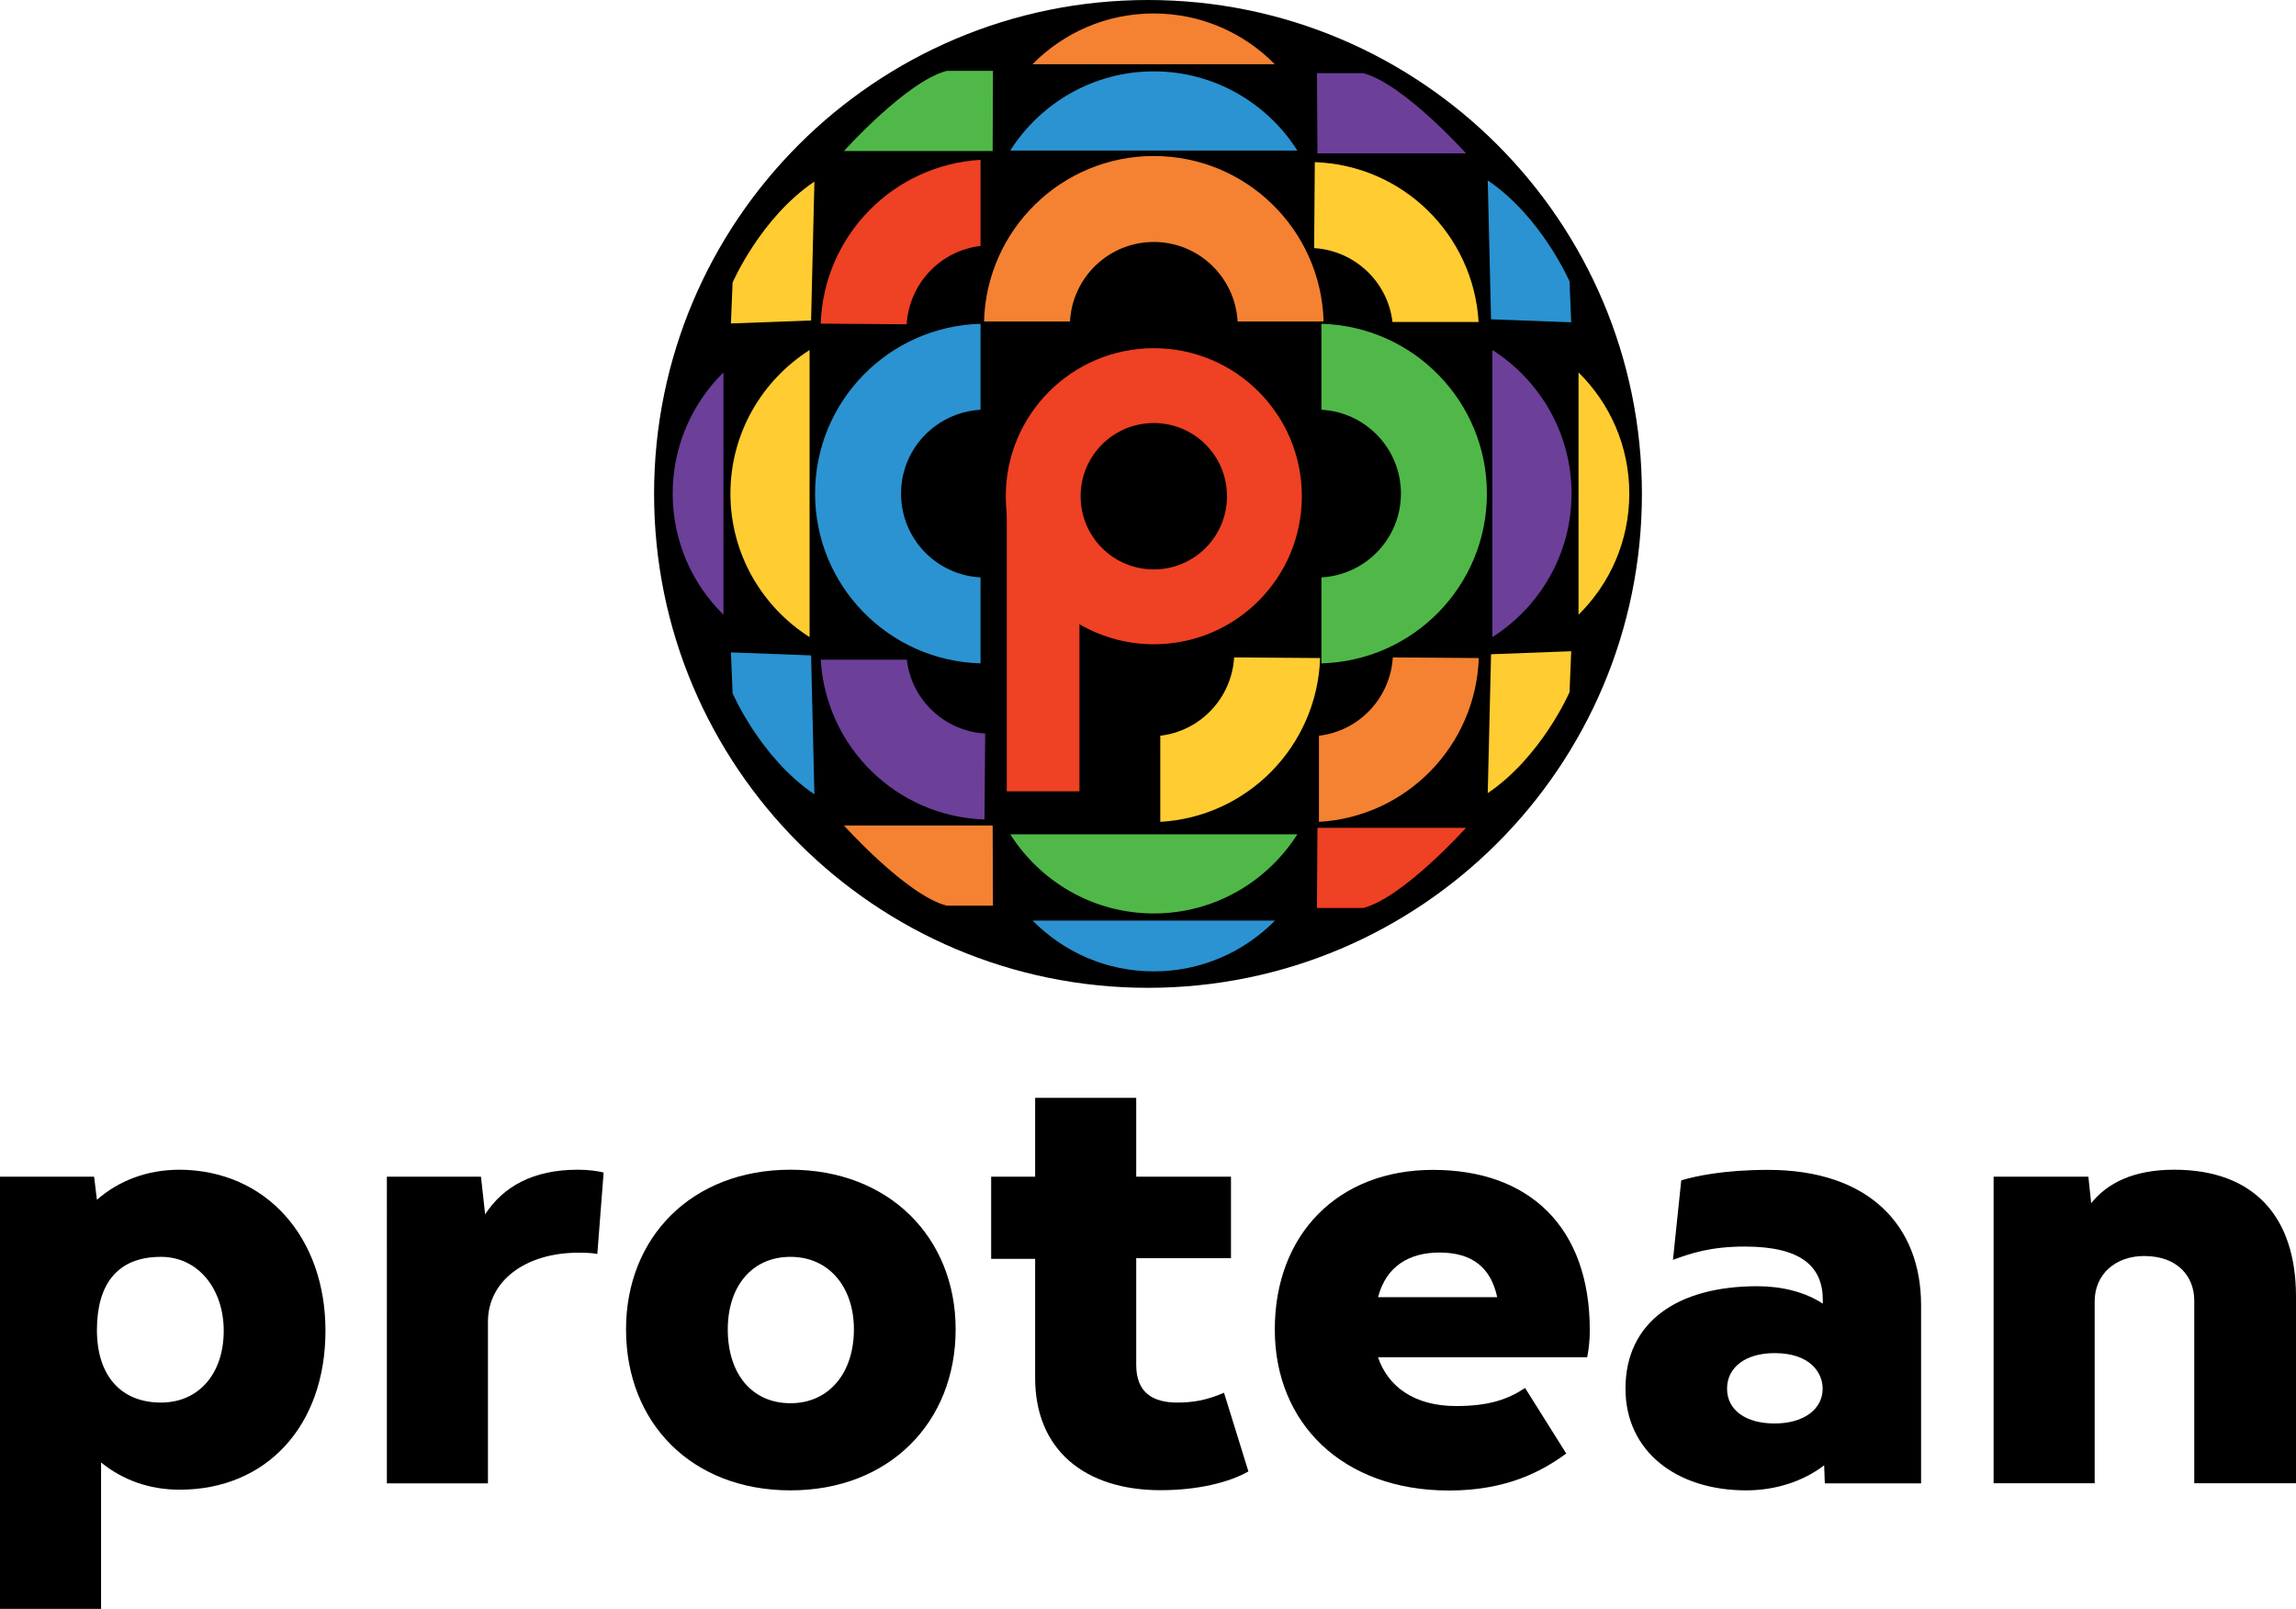 <?xml version="1.0" encoding="utf-8"?>
<!-- Generator: Adobe Illustrator 27.9.0, SVG Export Plug-In . SVG Version: 6.00 Build 0)  -->
<svg version="1.1" id="Layer_1" xmlns="http://www.w3.org/2000/svg" xmlns:xlink="http://www.w3.org/1999/xlink" x="0px" y="0px"
	 viewBox="0 0 138.34 96.94" style="enable-background:new 0 0 138.34 96.94;" xml:space="preserve">
<style type="text/css">
	.st0{clip-path:url(#SVGID_00000083080775389790014280000007990447997477525377_);}
	.st1{clip-path:url(#SVGID_00000083080775389790014280000007990447997477525377_);fill:#EF4123;}
	.st2{clip-path:url(#SVGID_00000083080775389790014280000007990447997477525377_);fill:#F58232;}
	.st3{clip-path:url(#SVGID_00000083080775389790014280000007990447997477525377_);fill:#FFCC32;}
	.st4{clip-path:url(#SVGID_00000083080775389790014280000007990447997477525377_);fill:#6C3F99;}
	.st5{clip-path:url(#SVGID_00000083080775389790014280000007990447997477525377_);fill:#2B93D1;}
	.st6{clip-path:url(#SVGID_00000083080775389790014280000007990447997477525377_);fill:#50B848;}
</style>
<g>
	<defs>
		<rect id="SVGID_1_" y="0" width="138.34" height="96.94"/>
	</defs>
	<clipPath id="SVGID_00000000209432182195253790000006869949404144955580_">
		<use xlink:href="#SVGID_1_"  style="overflow:visible;"/>
	</clipPath>
	<path style="clip-path:url(#SVGID_00000000209432182195253790000006869949404144955580_);" d="M19.61,80.18
		c0,5.75-3.57,9.58-8.78,9.58c-1.85,0-3.44-0.59-4.74-1.64v8.82H0V70.9h5.67l0.17,1.39c1.3-1.13,2.98-1.81,5-1.81
		C16.04,70.52,19.61,74.55,19.61,80.18 M13.48,80.18c0-2.48-1.51-4.45-3.78-4.45c-2.69,0-3.86,1.72-3.86,4.41
		c0,2.73,1.43,4.37,3.86,4.37C11.97,84.51,13.48,82.78,13.48,80.18"/>
	<path style="clip-path:url(#SVGID_00000000209432182195253790000006869949404144955580_);" d="M36.37,70.65l-0.38,4.91
		c-0.21-0.04-0.42-0.08-1.13-0.08c-3.23,0-5.46,1.72-5.46,4.16v9.74h-6.09V70.9h5.67l0.25,2.27c1.09-1.68,2.9-2.69,5.58-2.69
		C35.45,70.48,36.03,70.56,36.37,70.65"/>
	<path style="clip-path:url(#SVGID_00000000209432182195253790000006869949404144955580_);" d="M57.58,80.1
		c0,5.63-4.03,9.7-9.95,9.7c-5.96,0-9.91-4.07-9.91-9.7c0-5.54,3.95-9.62,9.91-9.62C53.55,70.48,57.58,74.55,57.58,80.1 M51.45,80.1
		c0-2.56-1.51-4.37-3.82-4.37c-2.35,0-3.78,1.81-3.78,4.37c0,2.65,1.43,4.45,3.78,4.45C49.94,84.55,51.45,82.74,51.45,80.1"/>
	<path style="clip-path:url(#SVGID_00000000209432182195253790000006869949404144955580_);" d="M75.22,88.66
		c-1.18,0.67-3.07,1.13-5.29,1.13c-4.58,0-7.56-2.44-7.56-6.76v-7.18h-2.65V70.9h2.65v-4.75h6.09v4.75h5.71v4.91h-5.71v6.43
		c0,1.68,1.01,2.27,2.48,2.27c0.88,0,1.72-0.12,2.81-0.59L75.22,88.66z"/>
	<path style="clip-path:url(#SVGID_00000000209432182195253790000006869949404144955580_);" d="M95.63,81.78h-12.6
		c0.59,1.76,2.18,2.94,4.7,2.94c2.02,0,3.15-0.42,4.16-1.09l2.48,3.95c-1.43,1.05-3.57,2.23-7.06,2.23c-6.43,0-10.5-4.07-10.5-9.7
		c0-5.75,3.82-9.62,9.53-9.62c5.8,0,9.45,3.44,9.45,9.66C95.8,80.68,95.71,81.44,95.63,81.78 M83.03,78.16h7.18
		c-0.38-1.76-1.47-2.69-3.49-2.69C84.92,75.48,83.53,76.27,83.03,78.16"/>
	<path style="clip-path:url(#SVGID_00000000209432182195253790000006869949404144955580_);" d="M115.75,78.63v10.75h-5.8l-0.04-1.09
		c-1.26,0.97-2.94,1.51-4.7,1.51c-4.2,0-7.27-2.35-7.27-6.13c0-4.03,3.15-6.17,7.94-6.17c1.47,0,2.86,0.34,3.95,1.05v-0.21
		c0-2.06-1.34-3.23-4.7-3.23c-2.1,0-3.28,0.42-4.33,0.8l0.5-4.79c0.84-0.25,2.56-0.63,5.21-0.63
		C112.68,70.48,115.75,73.92,115.75,78.63 M109.82,83.67c0-0.92-0.71-2.14-2.9-2.14c-1.72,0-2.86,0.84-2.86,2.14s1.13,2.1,2.86,2.1
		C108.73,85.77,109.82,84.88,109.82,83.67"/>
	<path style="clip-path:url(#SVGID_00000000209432182195253790000006869949404144955580_);" d="M138.34,78.12v11.25h-6.13v-11
		c0-1.47-1.01-2.69-3.02-2.69c-1.72,0-2.98,1.09-2.98,2.73v10.96h-6.09V70.9h5.71l0.17,1.6c0.97-1.22,2.56-2.02,5-2.02
		C135.82,70.48,138.34,73.33,138.34,78.12"/>
	<path style="clip-path:url(#SVGID_00000000209432182195253790000006869949404144955580_);" d="M98.93,29.76
		c0,16.44-13.33,29.76-29.76,29.76c-16.44,0-29.76-13.33-29.76-29.76S52.73,0,69.17,0C85.61,0,98.93,13.33,98.93,29.76"/>
	<path style="clip-path:url(#SVGID_00000000209432182195253790000006869949404144955580_);fill:#EF4123;" d="M69.52,20.98
		c-4.93,0-8.92,4-8.92,8.92s3.99,8.92,8.92,8.92c4.93,0,8.92-3.99,8.92-8.92S74.45,20.98,69.52,20.98 M69.52,34.31
		c-2.44,0-4.41-1.97-4.41-4.41c0-2.44,1.97-4.41,4.41-4.41c2.44,0,4.41,1.97,4.41,4.41C73.93,32.34,71.95,34.31,69.52,34.31"/>
	<path style="clip-path:url(#SVGID_00000000209432182195253790000006869949404144955580_);fill:#F58232;" d="M76.81,3.87
		c-1.86-1.89-4.44-3.06-7.3-3.06c-2.86,0-5.44,1.17-7.3,3.06H76.81z"/>
	<path style="clip-path:url(#SVGID_00000000209432182195253790000006869949404144955580_);fill:#FFCC32;" d="M95.11,37.04
		c1.89-1.86,3.06-4.44,3.06-7.3c0-2.86-1.17-5.44-3.06-7.3V37.04z"/>
	<path style="clip-path:url(#SVGID_00000000209432182195253790000006869949404144955580_);fill:#6C3F99;" d="M43.59,22.44
		c-1.89,1.86-3.06,4.44-3.06,7.3c0,2.86,1.17,5.44,3.06,7.3V22.44z"/>
	<path style="clip-path:url(#SVGID_00000000209432182195253790000006869949404144955580_);fill:#2B93D1;" d="M62.22,55.47
		c1.86,1.89,4.44,3.06,7.3,3.06c2.86,0,5.44-1.17,7.3-3.06H62.22z"/>
	<path style="clip-path:url(#SVGID_00000000209432182195253790000006869949404144955580_);fill:#2B93D1;" d="M78.17,9.07
		c-1.82-2.86-5.01-4.77-8.65-4.77c-3.64,0-6.83,1.91-8.65,4.77H78.17z"/>
	<path style="clip-path:url(#SVGID_00000000209432182195253790000006869949404144955580_);fill:#6C3F99;" d="M89.92,38.39
		c2.86-1.82,4.77-5.01,4.77-8.65c0-3.64-1.91-6.83-4.77-8.65V38.39z"/>
	<path style="clip-path:url(#SVGID_00000000209432182195253790000006869949404144955580_);fill:#FFCC32;" d="M48.78,21.09
		c-2.86,1.82-4.77,5.01-4.77,8.65c0,3.64,1.91,6.83,4.77,8.65V21.09z"/>
	<path style="clip-path:url(#SVGID_00000000209432182195253790000006869949404144955580_);fill:#50B848;" d="M60.87,50.27
		c1.82,2.86,5.01,4.77,8.65,4.77c3.64,0,6.83-1.91,8.65-4.77H60.87z"/>
	<path style="clip-path:url(#SVGID_00000000209432182195253790000006869949404144955580_);fill:#6C3F99;" d="M59.36,44.2
		c-2.46-0.15-4.44-2.03-4.72-4.45h-5.19c0.31,5.26,4.57,9.45,9.87,9.63L59.36,44.2z"/>
	<path style="clip-path:url(#SVGID_00000000209432182195253790000006869949404144955580_);fill:#F58232;" d="M83.92,39.61
		c-0.15,2.46-2.04,4.44-4.45,4.72v5.19c5.26-0.3,9.45-4.57,9.63-9.87L83.92,39.61z"/>
	<path style="clip-path:url(#SVGID_00000000209432182195253790000006869949404144955580_);fill:#FFCC32;" d="M79.18,14.95
		c2.45,0.15,4.44,2.04,4.72,4.45h5.19c-0.31-5.26-4.57-9.45-9.87-9.63L79.18,14.95z"/>
	<path style="clip-path:url(#SVGID_00000000209432182195253790000006869949404144955580_);fill:#EF4123;" d="M54.63,19.54
		c0.15-2.45,2.03-4.44,4.45-4.72V9.63c-5.26,0.31-9.45,4.57-9.63,9.87L54.63,19.54z"/>
	<path style="clip-path:url(#SVGID_00000000209432182195253790000006869949404144955580_);fill:#FFCC32;" d="M49.07,10.94l-0.2,8.37
		l-4.83,0.18l0.1-2.46C44.14,17.03,45.82,13.13,49.07,10.94"/>
	<path style="clip-path:url(#SVGID_00000000209432182195253790000006869949404144955580_);fill:#2B93D1;" d="M89.64,10.87l0.2,8.37
		l4.83,0.18l-0.1-2.46C94.57,16.96,92.88,13.06,89.64,10.87"/>
	<path style="clip-path:url(#SVGID_00000000209432182195253790000006869949404144955580_);fill:#FFCC32;" d="M89.64,47.79l0.2-8.37
		l4.83-0.18l-0.1,2.46C94.57,41.71,92.88,45.6,89.64,47.79"/>
	<path style="clip-path:url(#SVGID_00000000209432182195253790000006869949404144955580_);fill:#2B93D1;" d="M49.07,47.86l-0.2-8.37
		l-4.83-0.18l0.1,2.46C44.14,41.77,45.82,45.67,49.07,47.86"/>
	<path style="clip-path:url(#SVGID_00000000209432182195253790000006869949404144955580_);fill:#50B848;" d="M50.85,9.1
		c0,0,3.77-4.2,6.19-4.83h2.79L59.81,9.1H50.85z"/>
	<path style="clip-path:url(#SVGID_00000000209432182195253790000006869949404144955580_);fill:#6C3F99;" d="M88.33,9.24
		c0,0-3.77-4.2-6.19-4.83h-2.79l0.03,4.83H88.33z"/>
	<path style="clip-path:url(#SVGID_00000000209432182195253790000006869949404144955580_);fill:#EF4123;" d="M88.33,49.88
		c0,0-3.77,4.2-6.19,4.83h-2.79l0.03-4.83H88.33z"/>
	<path style="clip-path:url(#SVGID_00000000209432182195253790000006869949404144955580_);fill:#F58232;" d="M50.85,49.74
		c0,0,3.77,4.2,6.19,4.83h2.79l-0.02-4.83H50.85z"/>
	
		<rect x="60.66" y="30.27" style="clip-path:url(#SVGID_00000000209432182195253790000006869949404144955580_);fill:#EF4123;" width="4.38" height="17.41"/>
	<path style="clip-path:url(#SVGID_00000000209432182195253790000006869949404144955580_);fill:#F58232;" d="M64.47,19.37
		c0.14-2.67,2.35-4.79,5.05-4.79s4.9,2.12,5.05,4.79h5.18C79.6,13.84,75.08,9.4,69.52,9.4c-5.56,0-10.08,4.44-10.23,9.97H64.47z"/>
	<path style="clip-path:url(#SVGID_00000000209432182195253790000006869949404144955580_);fill:#50B848;" d="M79.62,24.69
		c2.67,0.14,4.79,2.35,4.79,5.05s-2.12,4.9-4.79,5.05v5.18c5.53-0.15,9.97-4.66,9.97-10.23c0-5.56-4.44-10.08-9.97-10.23V24.69z"/>
	<path style="clip-path:url(#SVGID_00000000209432182195253790000006869949404144955580_);fill:#2B93D1;" d="M59.08,34.79
		c-2.67-0.14-4.79-2.34-4.79-5.05c0-2.7,2.12-4.9,4.79-5.05v-5.18c-5.53,0.15-9.97,4.67-9.97,10.23c0,5.56,4.44,10.08,9.97,10.23
		V34.79z"/>
	<path style="clip-path:url(#SVGID_00000000209432182195253790000006869949404144955580_);fill:#FFCC32;" d="M74.36,39.61
		c-0.15,2.46-2.04,4.44-4.45,4.72v5.19c5.26-0.3,9.45-4.57,9.63-9.87L74.36,39.61z"/>
</g>
</svg>
